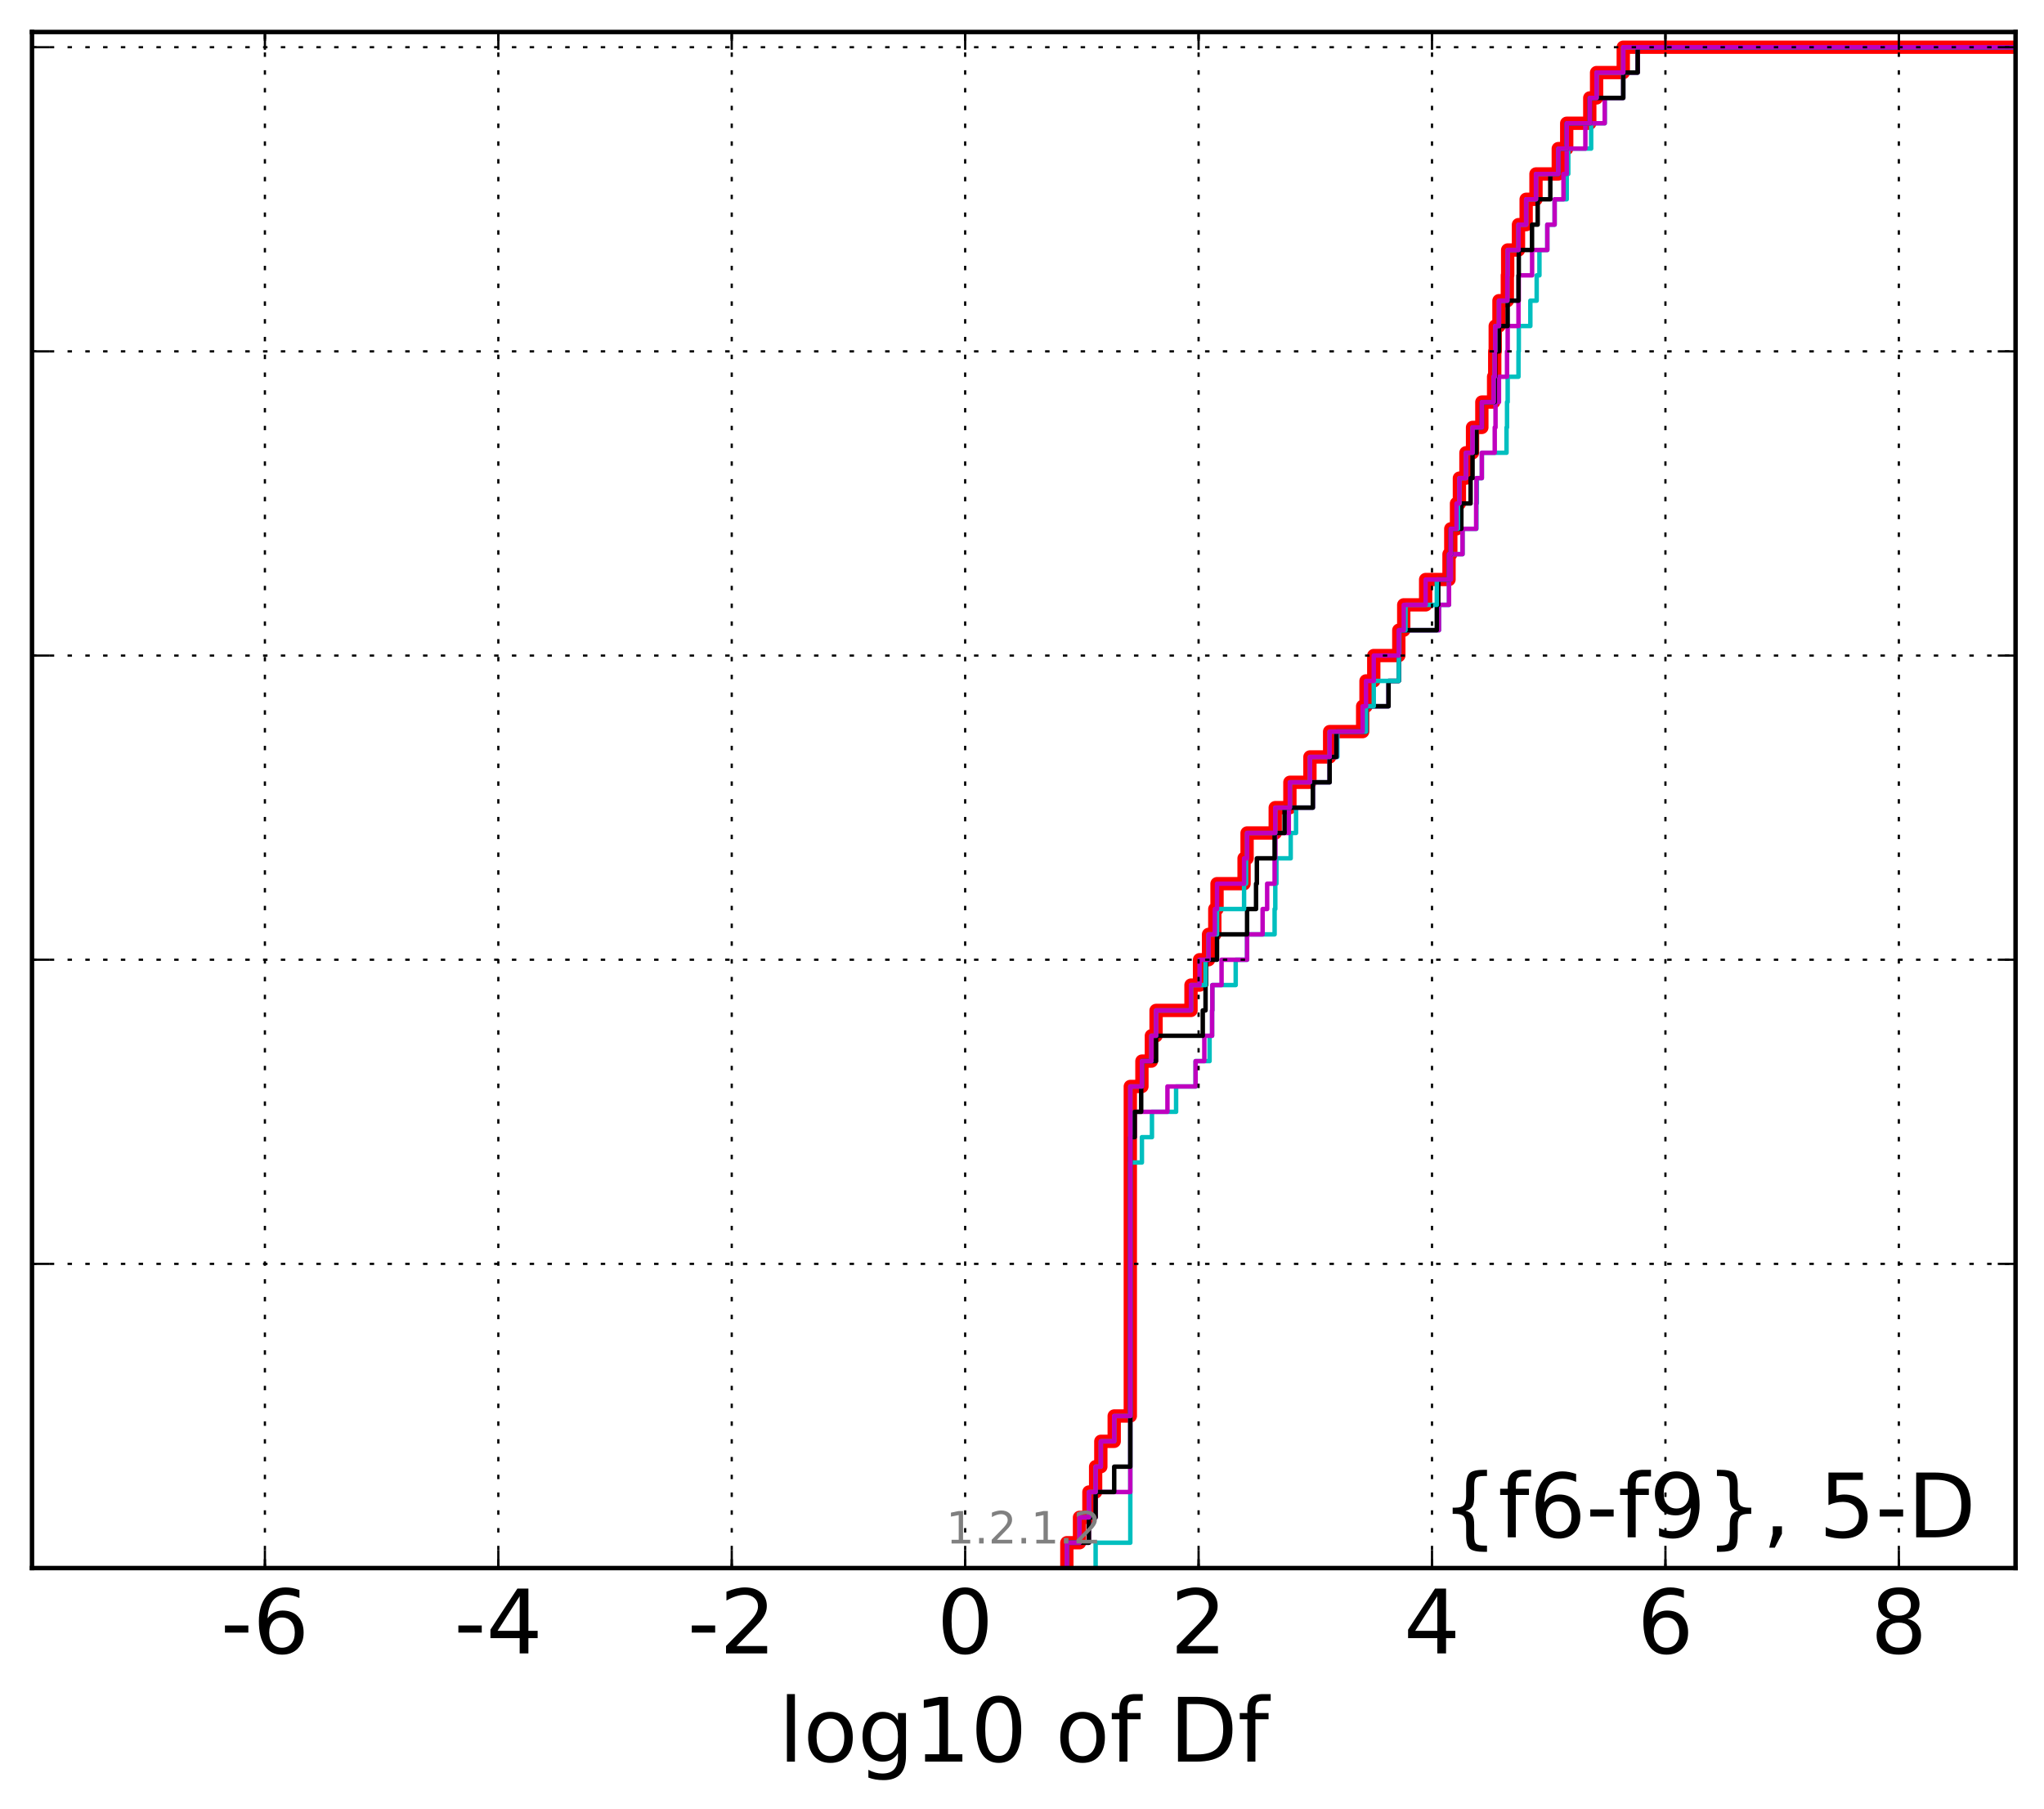 <?xml version="1.0" encoding="utf-8" standalone="no"?>
<!DOCTYPE svg PUBLIC "-//W3C//DTD SVG 1.1//EN"
  "http://www.w3.org/Graphics/SVG/1.1/DTD/svg11.dtd">
<!-- Created with matplotlib (http://matplotlib.org/) -->
<svg height="407pt" version="1.1" viewBox="0 0 460 407" width="460pt" xmlns="http://www.w3.org/2000/svg" xmlns:xlink="http://www.w3.org/1999/xlink">
 <defs>
  <style type="text/css">
*{stroke-linecap:butt;stroke-linejoin:round;stroke-miterlimit:100000;}
  </style>
 </defs>
 <g id="figure_1">
  <g id="patch_1">
   <path d="M 0 407.712 
L 460.8 407.712 
L 460.8 0 
L 0 0 
z
" style="fill:#ffffff;"/>
  </g>
  <g id="axes_1">
   <g id="patch_2">
    <path d="M 7.2 352.8 
L 453.6 352.8 
L 453.6 7.2 
L 7.2 7.2 
z
" style="fill:#ffffff;"/>
   </g>
   <g id="line2d_1">
    <path clip-path="url(#pdca5609e2c)" d="M 240.094 352.8 
L 240.094 347.097 
L 242.942 347.097 
L 242.942 341.394 
L 245.062 341.394 
L 245.062 335.691 
L 246.569 335.691 
L 246.569 329.988 
L 247.741 329.988 
L 247.741 324.285 
L 250.75 324.285 
L 250.75 318.582 
L 254.375 318.582 
L 254.375 312.879 
L 254.375 312.879 
L 254.375 307.176 
L 254.375 307.176 
L 254.375 301.473 
L 254.375 301.473 
L 254.375 295.77 
L 254.375 295.77 
L 254.375 290.067 
L 254.375 290.067 
L 254.375 284.364 
L 254.375 284.364 
L 254.375 278.661 
L 254.375 278.661 
L 254.375 272.958 
L 254.375 272.958 
L 254.375 267.255 
L 254.375 267.255 
L 254.375 261.552 
L 254.375 261.552 
L 254.375 255.85 
L 254.375 255.85 
L 254.375 250.147 
L 254.375 250.147 
L 254.375 244.444 
L 256.988 244.444 
L 256.988 238.741 
L 259.117 238.741 
L 259.117 233.038 
L 260.172 233.038 
L 260.172 227.335 
L 268.032 227.335 
L 268.032 221.632 
L 269.96 221.632 
L 269.96 215.929 
L 271.984 215.929 
L 271.984 210.226 
L 273.39 210.226 
L 273.39 204.523 
L 273.891 204.523 
L 273.891 198.82 
L 279.977 198.82 
L 279.977 193.117 
L 280.655 193.117 
L 280.655 187.414 
L 286.989 187.414 
L 286.989 181.711 
L 290.289 181.711 
L 290.289 176.008 
L 294.801 176.008 
L 294.801 170.305 
L 299.235 170.305 
L 299.235 164.602 
L 306.664 164.602 
L 306.664 158.899 
L 307.42 158.899 
L 307.42 153.196 
L 309.164 153.196 
L 309.164 147.493 
L 314.8 147.493 
L 314.8 141.79 
L 315.909 141.79 
L 315.909 136.087 
L 320.839 136.087 
L 320.839 130.384 
L 326.099 130.384 
L 326.099 124.681 
L 326.5 124.681 
L 326.5 118.978 
L 327.786 118.978 
L 327.786 113.275 
L 328.438 113.275 
L 328.438 107.572 
L 329.909 107.572 
L 329.909 101.869 
L 331.394 101.869 
L 331.394 96.166 
L 333.489 96.166 
L 333.489 90.463 
L 336.135 90.463 
L 336.135 84.76 
L 336.388 84.76 
L 336.388 79.057 
L 336.501 79.057 
L 336.501 73.354 
L 337.342 73.354 
L 337.342 67.651 
L 339.23 67.651 
L 339.23 61.949 
L 339.301 61.949 
L 339.301 56.246 
L 341.732 56.246 
L 341.732 50.543 
L 343.459 50.543 
L 343.459 44.84 
L 345.673 44.84 
L 345.673 39.137 
L 350.689 39.137 
L 350.689 33.434 
L 352.588 33.434 
L 352.588 27.731 
L 357.778 27.731 
L 357.778 22.028 
L 359.311 22.028 
L 359.311 16.325 
L 365.314 16.325 
L 365.314 10.622 
L 365.314 10.622 
L 365.314 10.622 
L 453.6 10.622 
" style="fill:none;stroke:#ff0000;stroke-linecap:square;stroke-width:3.0;"/>
   </g>
   <g id="line2d_2">
    <path clip-path="url(#pdca5609e2c)" d="M 246.569 352.8 
L 246.569 347.097 
L 254.375 347.097 
L 254.375 341.394 
L 254.375 341.394 
L 254.375 335.691 
L 254.375 335.691 
L 254.375 329.988 
L 254.375 329.988 
L 254.375 324.285 
L 254.375 324.285 
L 254.375 318.582 
L 254.375 318.582 
L 254.375 312.879 
L 254.375 312.879 
L 254.375 307.176 
L 254.375 307.176 
L 254.375 301.473 
L 254.375 301.473 
L 254.375 295.77 
L 254.375 295.77 
L 254.375 290.067 
L 254.375 290.067 
L 254.375 284.364 
L 254.375 284.364 
L 254.375 278.661 
L 254.375 278.661 
L 254.375 272.958 
L 254.375 272.958 
L 254.375 267.255 
L 254.375 267.255 
L 254.375 261.552 
L 256.986 261.552 
L 256.986 255.85 
L 259.247 255.85 
L 259.247 250.147 
L 264.68 250.147 
L 264.68 244.444 
L 269.067 244.444 
L 269.067 238.741 
L 272.214 238.741 
L 272.214 233.038 
L 272.781 233.038 
L 272.781 227.335 
L 272.837 227.335 
L 272.837 221.632 
L 278.093 221.632 
L 278.093 215.929 
L 280.655 215.929 
L 280.655 210.226 
L 286.849 210.226 
L 286.849 204.523 
L 287.005 204.523 
L 287.005 198.82 
L 287.259 198.82 
L 287.259 193.117 
L 290.473 193.117 
L 290.473 187.414 
L 291.67 187.414 
L 291.67 181.711 
L 295.454 181.711 
L 295.454 176.008 
L 299.235 176.008 
L 299.235 170.305 
L 300.971 170.305 
L 300.971 164.602 
L 307.42 164.602 
L 307.42 158.899 
L 312.49 158.899 
L 312.49 153.196 
L 314.8 153.196 
L 314.8 147.493 
L 314.886 147.493 
L 314.886 141.79 
L 323.837 141.79 
L 323.837 136.087 
L 326.099 136.087 
L 326.099 130.384 
L 326.5 130.384 
L 326.5 124.681 
L 329.139 124.681 
L 329.139 118.978 
L 332.26 118.978 
L 332.26 113.275 
L 332.364 113.275 
L 332.364 107.572 
L 333.489 107.572 
L 333.489 101.869 
L 339.044 101.869 
L 339.044 96.166 
L 339.159 96.166 
L 339.159 90.463 
L 339.301 90.463 
L 339.301 84.76 
L 341.732 84.76 
L 341.732 79.057 
L 341.801 79.057 
L 341.801 73.354 
L 344.403 73.354 
L 344.403 67.651 
L 345.828 67.651 
L 345.828 61.949 
L 346.448 61.949 
L 346.448 56.246 
L 348.22 56.246 
L 348.22 50.543 
L 349.869 50.543 
L 349.869 44.84 
L 352.588 44.84 
L 352.588 39.137 
L 352.943 39.137 
L 352.943 33.434 
L 358.088 33.434 
L 358.088 27.731 
L 361.141 27.731 
L 361.141 22.028 
L 365.314 22.028 
L 365.314 16.325 
L 368.564 16.325 
L 368.564 10.622 
L 368.564 10.622 
L 368.564 10.622 
L 453.6 10.622 
" style="fill:none;stroke:#00bfbf;stroke-linecap:square;"/>
   </g>
   <g id="line2d_3">
    <path clip-path="url(#pdca5609e2c)" d="M 240.094 352.8 
L 240.094 347.097 
L 245.062 347.097 
L 245.062 341.394 
L 246.569 341.394 
L 246.569 335.691 
L 254.375 335.691 
L 254.375 329.988 
L 254.375 329.988 
L 254.375 324.285 
L 254.375 324.285 
L 254.375 318.582 
L 254.375 318.582 
L 254.375 312.879 
L 254.375 312.879 
L 254.375 307.176 
L 254.375 307.176 
L 254.375 301.473 
L 254.375 301.473 
L 254.375 295.77 
L 254.375 295.77 
L 254.375 290.067 
L 254.375 290.067 
L 254.375 284.364 
L 254.375 284.364 
L 254.375 278.661 
L 254.375 278.661 
L 254.375 272.958 
L 254.375 272.958 
L 254.375 267.255 
L 254.375 267.255 
L 254.375 261.552 
L 254.375 261.552 
L 254.375 255.85 
L 255.364 255.85 
L 255.364 250.147 
L 262.732 250.147 
L 262.732 244.444 
L 269.067 244.444 
L 269.067 238.741 
L 271.032 238.741 
L 271.032 233.038 
L 272.781 233.038 
L 272.781 227.335 
L 272.837 227.335 
L 272.837 221.632 
L 274.911 221.632 
L 274.911 215.929 
L 280.655 215.929 
L 280.655 210.226 
L 284.148 210.226 
L 284.148 204.523 
L 285.172 204.523 
L 285.172 198.82 
L 286.849 198.82 
L 286.849 193.117 
L 287.03 193.117 
L 287.03 187.414 
L 290.047 187.414 
L 290.047 181.711 
L 295.454 181.711 
L 295.454 176.008 
L 299.235 176.008 
L 299.235 170.305 
L 300.751 170.305 
L 300.751 164.602 
L 307.42 164.602 
L 307.42 158.899 
L 312.49 158.899 
L 312.49 153.196 
L 314.8 153.196 
L 314.8 147.493 
L 314.886 147.493 
L 314.886 141.79 
L 323.837 141.79 
L 323.837 136.087 
L 326.099 136.087 
L 326.099 130.384 
L 326.5 130.384 
L 326.5 124.681 
L 329.139 124.681 
L 329.139 118.978 
L 332.205 118.978 
L 332.205 113.275 
L 332.26 113.275 
L 332.26 107.572 
L 333.489 107.572 
L 333.489 101.869 
L 336.388 101.869 
L 336.388 96.166 
L 336.567 96.166 
L 336.567 90.463 
L 337.342 90.463 
L 337.342 84.76 
L 339.159 84.76 
L 339.159 79.057 
L 339.301 79.057 
L 339.301 73.354 
L 341.732 73.354 
L 341.732 67.651 
L 341.801 67.651 
L 341.801 61.949 
L 344.799 61.949 
L 344.799 56.246 
L 348.22 56.246 
L 348.22 50.543 
L 349.869 50.543 
L 349.869 44.84 
L 351.856 44.84 
L 351.856 39.137 
L 352.588 39.137 
L 352.588 33.434 
L 356.786 33.434 
L 356.786 27.731 
L 361.141 27.731 
L 361.141 22.028 
L 365.314 22.028 
L 365.314 16.325 
L 368.564 16.325 
L 368.564 10.622 
L 368.564 10.622 
L 368.564 10.622 
L 453.6 10.622 
" style="fill:none;stroke:#bf00bf;stroke-linecap:square;"/>
   </g>
   <g id="line2d_4">
    <path clip-path="url(#pdca5609e2c)" d="M 240.094 352.8 
L 240.094 347.097 
L 245.062 347.097 
L 245.062 341.394 
L 246.569 341.394 
L 246.569 335.691 
L 250.75 335.691 
L 250.75 329.988 
L 254.375 329.988 
L 254.375 324.285 
L 254.375 324.285 
L 254.375 318.582 
L 254.375 318.582 
L 254.375 312.879 
L 254.375 312.879 
L 254.375 307.176 
L 254.375 307.176 
L 254.375 301.473 
L 254.375 301.473 
L 254.375 295.77 
L 254.375 295.77 
L 254.375 290.067 
L 254.375 290.067 
L 254.375 284.364 
L 254.375 284.364 
L 254.375 278.661 
L 254.375 278.661 
L 254.375 272.958 
L 254.375 272.958 
L 254.375 267.255 
L 254.375 267.255 
L 254.375 261.552 
L 254.375 261.552 
L 254.375 255.85 
L 255.364 255.85 
L 255.364 250.147 
L 256.822 250.147 
L 256.822 244.444 
L 256.988 244.444 
L 256.988 238.741 
L 260.172 238.741 
L 260.172 233.038 
L 270.682 233.038 
L 270.682 227.335 
L 271.304 227.335 
L 271.304 221.632 
L 271.429 221.632 
L 271.429 215.929 
L 273.891 215.929 
L 273.891 210.226 
L 280.655 210.226 
L 280.655 204.523 
L 282.673 204.523 
L 282.673 198.82 
L 282.855 198.82 
L 282.855 193.117 
L 286.849 193.117 
L 286.849 187.414 
L 289.094 187.414 
L 289.094 181.711 
L 295.454 181.711 
L 295.454 176.008 
L 299.235 176.008 
L 299.235 170.305 
L 300.751 170.305 
L 300.751 164.602 
L 307.42 164.602 
L 307.42 158.899 
L 312.49 158.899 
L 312.49 153.196 
L 314.8 153.196 
L 314.8 147.493 
L 314.886 147.493 
L 314.886 141.79 
L 323.353 141.79 
L 323.353 136.087 
L 323.688 136.087 
L 323.688 130.384 
L 326.099 130.384 
L 326.099 124.681 
L 326.5 124.681 
L 326.5 118.978 
L 328.873 118.978 
L 328.873 113.275 
L 330.958 113.275 
L 330.958 107.572 
L 331.394 107.572 
L 331.394 101.869 
L 332.26 101.869 
L 332.26 96.166 
L 333.489 96.166 
L 333.489 90.463 
L 336.388 90.463 
L 336.388 84.76 
L 336.501 84.76 
L 336.501 79.057 
L 337.342 79.057 
L 337.342 73.354 
L 339.301 73.354 
L 339.301 67.651 
L 341.732 67.651 
L 341.732 61.949 
L 341.801 61.949 
L 341.801 56.246 
L 344.781 56.246 
L 344.781 50.543 
L 346.056 50.543 
L 346.056 44.84 
L 348.895 44.84 
L 348.895 39.137 
L 350.689 39.137 
L 350.689 33.434 
L 352.588 33.434 
L 352.588 27.731 
L 357.778 27.731 
L 357.778 22.028 
L 365.314 22.028 
L 365.314 16.325 
L 368.564 16.325 
L 368.564 10.622 
L 368.564 10.622 
L 368.564 10.622 
L 453.6 10.622 
" style="fill:none;stroke:#000000;stroke-linecap:square;"/>
   </g>
   <g id="line2d_5">
    <path clip-path="url(#pdca5609e2c)" d="M 240.094 352.8 
L 240.094 347.097 
L 242.942 347.097 
L 242.942 341.394 
L 245.062 341.394 
L 245.062 335.691 
L 246.569 335.691 
L 246.569 329.988 
L 247.741 329.988 
L 247.741 324.285 
L 250.75 324.285 
L 250.75 318.582 
L 254.375 318.582 
L 254.375 312.879 
L 254.375 312.879 
L 254.375 307.176 
L 254.375 307.176 
L 254.375 301.473 
L 254.375 301.473 
L 254.375 295.77 
L 254.375 295.77 
L 254.375 290.067 
L 254.375 290.067 
L 254.375 284.364 
L 254.375 284.364 
L 254.375 278.661 
L 254.375 278.661 
L 254.375 272.958 
L 254.375 272.958 
L 254.375 267.255 
L 254.375 267.255 
L 254.375 261.552 
L 254.375 261.552 
L 254.375 255.85 
L 254.375 255.85 
L 254.375 250.147 
L 254.375 250.147 
L 254.375 244.444 
L 256.988 244.444 
L 256.988 238.741 
L 259.117 238.741 
L 259.117 233.038 
L 260.172 233.038 
L 260.172 227.335 
L 268.032 227.335 
L 268.032 221.632 
L 271.304 221.632 
L 271.304 215.929 
L 271.984 215.929 
L 271.984 210.226 
L 273.891 210.226 
L 273.891 204.523 
L 279.977 204.523 
L 279.977 198.82 
L 280.431 198.82 
L 280.431 193.117 
L 280.655 193.117 
L 280.655 187.414 
L 286.989 187.414 
L 286.989 181.711 
L 290.289 181.711 
L 290.289 176.008 
L 294.801 176.008 
L 294.801 170.305 
L 299.235 170.305 
L 299.235 164.602 
L 307.42 164.602 
L 307.42 158.899 
L 309.164 158.899 
L 309.164 153.196 
L 314.8 153.196 
L 314.8 147.493 
L 314.886 147.493 
L 314.886 141.79 
L 316.304 141.79 
L 316.304 136.087 
L 323.353 136.087 
L 323.353 130.384 
L 326.099 130.384 
L 326.099 124.681 
L 326.5 124.681 
L 326.5 118.978 
L 328.12 118.978 
L 328.12 113.275 
L 328.438 113.275 
L 328.438 107.572 
L 329.909 107.572 
L 329.909 101.869 
L 331.394 101.869 
L 331.394 96.166 
L 333.489 96.166 
L 333.489 90.463 
L 336.135 90.463 
L 336.135 84.76 
L 336.388 84.76 
L 336.388 79.057 
L 336.501 79.057 
L 336.501 73.354 
L 337.342 73.354 
L 337.342 67.651 
L 339.23 67.651 
L 339.23 61.949 
L 339.301 61.949 
L 339.301 56.246 
L 341.732 56.246 
L 341.732 50.543 
L 343.459 50.543 
L 343.459 44.84 
L 345.673 44.84 
L 345.673 39.137 
L 350.689 39.137 
L 350.689 33.434 
L 352.588 33.434 
L 352.588 27.731 
L 357.778 27.731 
L 357.778 22.028 
L 359.311 22.028 
L 359.311 16.325 
L 365.314 16.325 
L 365.314 10.622 
L 365.314 10.622 
L 365.314 10.622 
L 453.6 10.622 
" style="fill:none;stroke:#00bfbf;stroke-linecap:square;"/>
   </g>
   <g id="line2d_6">
    <path clip-path="url(#pdca5609e2c)" d="M 240.094 352.8 
L 240.094 347.097 
L 242.942 347.097 
L 242.942 341.394 
L 245.062 341.394 
L 245.062 335.691 
L 246.569 335.691 
L 246.569 329.988 
L 247.741 329.988 
L 247.741 324.285 
L 250.75 324.285 
L 250.75 318.582 
L 254.375 318.582 
L 254.375 312.879 
L 254.375 312.879 
L 254.375 307.176 
L 254.375 307.176 
L 254.375 301.473 
L 254.375 301.473 
L 254.375 295.77 
L 254.375 295.77 
L 254.375 290.067 
L 254.375 290.067 
L 254.375 284.364 
L 254.375 284.364 
L 254.375 278.661 
L 254.375 278.661 
L 254.375 272.958 
L 254.375 272.958 
L 254.375 267.255 
L 254.375 267.255 
L 254.375 261.552 
L 254.375 261.552 
L 254.375 255.85 
L 254.375 255.85 
L 254.375 250.147 
L 254.375 250.147 
L 254.375 244.444 
L 256.988 244.444 
L 256.988 238.741 
L 259.117 238.741 
L 259.117 233.038 
L 260.172 233.038 
L 260.172 227.335 
L 268.032 227.335 
L 268.032 221.632 
L 269.96 221.632 
L 269.96 215.929 
L 271.984 215.929 
L 271.984 210.226 
L 273.39 210.226 
L 273.39 204.523 
L 273.891 204.523 
L 273.891 198.82 
L 279.977 198.82 
L 279.977 193.117 
L 280.655 193.117 
L 280.655 187.414 
L 286.989 187.414 
L 286.989 181.711 
L 290.289 181.711 
L 290.289 176.008 
L 294.801 176.008 
L 294.801 170.305 
L 299.235 170.305 
L 299.235 164.602 
L 306.664 164.602 
L 306.664 158.899 
L 307.42 158.899 
L 307.42 153.196 
L 309.164 153.196 
L 309.164 147.493 
L 314.8 147.493 
L 314.8 141.79 
L 315.909 141.79 
L 315.909 136.087 
L 320.839 136.087 
L 320.839 130.384 
L 326.099 130.384 
L 326.099 124.681 
L 326.5 124.681 
L 326.5 118.978 
L 327.786 118.978 
L 327.786 113.275 
L 328.438 113.275 
L 328.438 107.572 
L 329.909 107.572 
L 329.909 101.869 
L 331.394 101.869 
L 331.394 96.166 
L 333.489 96.166 
L 333.489 90.463 
L 336.135 90.463 
L 336.135 84.76 
L 336.388 84.76 
L 336.388 79.057 
L 336.501 79.057 
L 336.501 73.354 
L 337.342 73.354 
L 337.342 67.651 
L 339.23 67.651 
L 339.23 61.949 
L 339.301 61.949 
L 339.301 56.246 
L 341.732 56.246 
L 341.732 50.543 
L 343.459 50.543 
L 343.459 44.84 
L 345.673 44.84 
L 345.673 39.137 
L 350.689 39.137 
L 350.689 33.434 
L 352.588 33.434 
L 352.588 27.731 
L 357.778 27.731 
L 357.778 22.028 
L 359.311 22.028 
L 359.311 16.325 
L 365.314 16.325 
L 365.314 10.622 
L 365.314 10.622 
L 365.314 10.622 
L 453.6 10.622 
" style="fill:none;stroke:#bf00bf;stroke-linecap:square;"/>
   </g>
   <g id="patch_3">
    <path d="M 7.2 7.2 
L 453.6 7.2 
" style="fill:none;stroke:#000000;stroke-linecap:square;stroke-linejoin:miter;"/>
   </g>
   <g id="patch_4">
    <path d="M 453.6 352.8 
L 453.6 7.2 
" style="fill:none;stroke:#000000;stroke-linecap:square;stroke-linejoin:miter;"/>
   </g>
   <g id="patch_5">
    <path d="M 7.2 352.8 
L 453.6 352.8 
" style="fill:none;stroke:#000000;stroke-linecap:square;stroke-linejoin:miter;"/>
   </g>
   <g id="patch_6">
    <path d="M 7.2 352.8 
L 7.2 7.2 
" style="fill:none;stroke:#000000;stroke-linecap:square;stroke-linejoin:miter;"/>
   </g>
   <g id="matplotlib.axis_1">
    <g id="xtick_1">
     <g id="line2d_7">
      <path clip-path="url(#pdca5609e2c)" d="M 59.617 352.8 
L 59.617 7.2 
" style="fill:none;stroke:#000000;stroke-dasharray:1,3;stroke-dashoffset:0.0;stroke-width:0.5;"/>
     </g>
     <g id="line2d_8">
      <defs>
       <path d="M 0 0 
L 0 -4 
" id="m626ff6ed45" style="stroke:#000000;stroke-width:0.5;"/>
      </defs>
      <g>
       <use style="stroke:#000000;stroke-width:0.5;" x="59.617" xlink:href="#m626ff6ed45" y="352.8"/>
      </g>
     </g>
     <g id="line2d_9">
      <defs>
       <path d="M 0 0 
L 0 4 
" id="ma73ea6e815" style="stroke:#000000;stroke-width:0.5;"/>
      </defs>
      <g>
       <use style="stroke:#000000;stroke-width:0.5;" x="59.617" xlink:href="#ma73ea6e815" y="7.2"/>
      </g>
     </g>
     <g id="text_1">
      <!-- -6 -->
      <defs>
       <path d="M 33.016 40.375 
Q 26.375 40.375 22.484 35.828 
Q 18.609 31.297 18.609 23.391 
Q 18.609 15.531 22.484 10.953 
Q 26.375 6.391 33.016 6.391 
Q 39.656 6.391 43.531 10.953 
Q 47.406 15.531 47.406 23.391 
Q 47.406 31.297 43.531 35.828 
Q 39.656 40.375 33.016 40.375 
M 52.594 71.297 
L 52.594 62.312 
Q 48.875 64.062 45.094 64.984 
Q 41.312 65.922 37.594 65.922 
Q 27.828 65.922 22.672 59.328 
Q 17.531 52.734 16.797 39.406 
Q 19.672 43.656 24.016 45.922 
Q 28.375 48.188 33.594 48.188 
Q 44.578 48.188 50.953 41.516 
Q 57.328 34.859 57.328 23.391 
Q 57.328 12.156 50.688 5.359 
Q 44.047 -1.422 33.016 -1.422 
Q 20.359 -1.422 13.672 8.266 
Q 6.984 17.969 6.984 36.375 
Q 6.984 53.656 15.188 63.938 
Q 23.391 74.219 37.203 74.219 
Q 40.922 74.219 44.703 73.484 
Q 48.484 72.75 52.594 71.297 
" id="BitstreamVeraSans-Roman-36"/>
       <path d="M 4.891 31.391 
L 31.203 31.391 
L 31.203 23.391 
L 4.891 23.391 
z
" id="BitstreamVeraSans-Roman-2d"/>
      </defs>
      <g transform="translate(49.647 371.997)scale(0.2 -0.2)">
       <use xlink:href="#BitstreamVeraSans-Roman-2d"/>
       <use x="36.084" xlink:href="#BitstreamVeraSans-Roman-36"/>
      </g>
     </g>
    </g>
    <g id="xtick_2">
     <g id="line2d_10">
      <path clip-path="url(#pdca5609e2c)" d="M 112.148 352.8 
L 112.148 7.2 
" style="fill:none;stroke:#000000;stroke-dasharray:1,3;stroke-dashoffset:0.0;stroke-width:0.5;"/>
     </g>
     <g id="line2d_11">
      <g>
       <use style="stroke:#000000;stroke-width:0.5;" x="112.148" xlink:href="#m626ff6ed45" y="352.8"/>
      </g>
     </g>
     <g id="line2d_12">
      <g>
       <use style="stroke:#000000;stroke-width:0.5;" x="112.148" xlink:href="#ma73ea6e815" y="7.2"/>
      </g>
     </g>
     <g id="text_2">
      <!-- -4 -->
      <defs>
       <path d="M 37.797 64.312 
L 12.891 25.391 
L 37.797 25.391 
z
M 35.203 72.906 
L 47.609 72.906 
L 47.609 25.391 
L 58.016 25.391 
L 58.016 17.188 
L 47.609 17.188 
L 47.609 0 
L 37.797 0 
L 37.797 17.188 
L 4.891 17.188 
L 4.891 26.703 
z
" id="BitstreamVeraSans-Roman-34"/>
      </defs>
      <g transform="translate(102.178 371.997)scale(0.2 -0.2)">
       <use xlink:href="#BitstreamVeraSans-Roman-2d"/>
       <use x="36.084" xlink:href="#BitstreamVeraSans-Roman-34"/>
      </g>
     </g>
    </g>
    <g id="xtick_3">
     <g id="line2d_13">
      <path clip-path="url(#pdca5609e2c)" d="M 164.679 352.8 
L 164.679 7.2 
" style="fill:none;stroke:#000000;stroke-dasharray:1,3;stroke-dashoffset:0.0;stroke-width:0.5;"/>
     </g>
     <g id="line2d_14">
      <g>
       <use style="stroke:#000000;stroke-width:0.5;" x="164.679" xlink:href="#m626ff6ed45" y="352.8"/>
      </g>
     </g>
     <g id="line2d_15">
      <g>
       <use style="stroke:#000000;stroke-width:0.5;" x="164.679" xlink:href="#ma73ea6e815" y="7.2"/>
      </g>
     </g>
     <g id="text_3">
      <!-- -2 -->
      <defs>
       <path d="M 19.188 8.297 
L 53.609 8.297 
L 53.609 0 
L 7.328 0 
L 7.328 8.297 
Q 12.938 14.109 22.625 23.891 
Q 32.328 33.688 34.812 36.531 
Q 39.547 41.844 41.422 45.531 
Q 43.312 49.219 43.312 52.781 
Q 43.312 58.594 39.234 62.25 
Q 35.156 65.922 28.609 65.922 
Q 23.969 65.922 18.812 64.312 
Q 13.672 62.703 7.812 59.422 
L 7.812 69.391 
Q 13.766 71.781 18.938 73 
Q 24.125 74.219 28.422 74.219 
Q 39.75 74.219 46.484 68.547 
Q 53.219 62.891 53.219 53.422 
Q 53.219 48.922 51.531 44.891 
Q 49.859 40.875 45.406 35.406 
Q 44.188 33.984 37.641 27.219 
Q 31.109 20.453 19.188 8.297 
" id="BitstreamVeraSans-Roman-32"/>
      </defs>
      <g transform="translate(154.709 371.997)scale(0.2 -0.2)">
       <use xlink:href="#BitstreamVeraSans-Roman-2d"/>
       <use x="36.084" xlink:href="#BitstreamVeraSans-Roman-32"/>
      </g>
     </g>
    </g>
    <g id="xtick_4">
     <g id="line2d_16">
      <path clip-path="url(#pdca5609e2c)" d="M 217.21 352.8 
L 217.21 7.2 
" style="fill:none;stroke:#000000;stroke-dasharray:1,3;stroke-dashoffset:0.0;stroke-width:0.5;"/>
     </g>
     <g id="line2d_17">
      <g>
       <use style="stroke:#000000;stroke-width:0.5;" x="217.21" xlink:href="#m626ff6ed45" y="352.8"/>
      </g>
     </g>
     <g id="line2d_18">
      <g>
       <use style="stroke:#000000;stroke-width:0.5;" x="217.21" xlink:href="#ma73ea6e815" y="7.2"/>
      </g>
     </g>
     <g id="text_4">
      <!-- 0 -->
      <defs>
       <path d="M 31.781 66.406 
Q 24.172 66.406 20.328 58.906 
Q 16.5 51.422 16.5 36.375 
Q 16.5 21.391 20.328 13.891 
Q 24.172 6.391 31.781 6.391 
Q 39.453 6.391 43.281 13.891 
Q 47.125 21.391 47.125 36.375 
Q 47.125 51.422 43.281 58.906 
Q 39.453 66.406 31.781 66.406 
M 31.781 74.219 
Q 44.047 74.219 50.516 64.516 
Q 56.984 54.828 56.984 36.375 
Q 56.984 17.969 50.516 8.266 
Q 44.047 -1.422 31.781 -1.422 
Q 19.531 -1.422 13.062 8.266 
Q 6.594 17.969 6.594 36.375 
Q 6.594 54.828 13.062 64.516 
Q 19.531 74.219 31.781 74.219 
" id="BitstreamVeraSans-Roman-30"/>
      </defs>
      <g transform="translate(210.848 371.997)scale(0.2 -0.2)">
       <use xlink:href="#BitstreamVeraSans-Roman-30"/>
      </g>
     </g>
    </g>
    <g id="xtick_5">
     <g id="line2d_19">
      <path clip-path="url(#pdca5609e2c)" d="M 269.741 352.8 
L 269.741 7.2 
" style="fill:none;stroke:#000000;stroke-dasharray:1,3;stroke-dashoffset:0.0;stroke-width:0.5;"/>
     </g>
     <g id="line2d_20">
      <g>
       <use style="stroke:#000000;stroke-width:0.5;" x="269.741" xlink:href="#m626ff6ed45" y="352.8"/>
      </g>
     </g>
     <g id="line2d_21">
      <g>
       <use style="stroke:#000000;stroke-width:0.5;" x="269.741" xlink:href="#ma73ea6e815" y="7.2"/>
      </g>
     </g>
     <g id="text_5">
      <!-- 2 -->
      <g transform="translate(263.379 371.997)scale(0.2 -0.2)">
       <use xlink:href="#BitstreamVeraSans-Roman-32"/>
      </g>
     </g>
    </g>
    <g id="xtick_6">
     <g id="line2d_22">
      <path clip-path="url(#pdca5609e2c)" d="M 322.272 352.8 
L 322.272 7.2 
" style="fill:none;stroke:#000000;stroke-dasharray:1,3;stroke-dashoffset:0.0;stroke-width:0.5;"/>
     </g>
     <g id="line2d_23">
      <g>
       <use style="stroke:#000000;stroke-width:0.5;" x="322.272" xlink:href="#m626ff6ed45" y="352.8"/>
      </g>
     </g>
     <g id="line2d_24">
      <g>
       <use style="stroke:#000000;stroke-width:0.5;" x="322.272" xlink:href="#ma73ea6e815" y="7.2"/>
      </g>
     </g>
     <g id="text_6">
      <!-- 4 -->
      <g transform="translate(315.91 371.997)scale(0.2 -0.2)">
       <use xlink:href="#BitstreamVeraSans-Roman-34"/>
      </g>
     </g>
    </g>
    <g id="xtick_7">
     <g id="line2d_25">
      <path clip-path="url(#pdca5609e2c)" d="M 374.803 352.8 
L 374.803 7.2 
" style="fill:none;stroke:#000000;stroke-dasharray:1,3;stroke-dashoffset:0.0;stroke-width:0.5;"/>
     </g>
     <g id="line2d_26">
      <g>
       <use style="stroke:#000000;stroke-width:0.5;" x="374.803" xlink:href="#m626ff6ed45" y="352.8"/>
      </g>
     </g>
     <g id="line2d_27">
      <g>
       <use style="stroke:#000000;stroke-width:0.5;" x="374.803" xlink:href="#ma73ea6e815" y="7.2"/>
      </g>
     </g>
     <g id="text_7">
      <!-- 6 -->
      <g transform="translate(368.441 371.997)scale(0.2 -0.2)">
       <use xlink:href="#BitstreamVeraSans-Roman-36"/>
      </g>
     </g>
    </g>
    <g id="xtick_8">
     <g id="line2d_28">
      <path clip-path="url(#pdca5609e2c)" d="M 427.334 352.8 
L 427.334 7.2 
" style="fill:none;stroke:#000000;stroke-dasharray:1,3;stroke-dashoffset:0.0;stroke-width:0.5;"/>
     </g>
     <g id="line2d_29">
      <g>
       <use style="stroke:#000000;stroke-width:0.5;" x="427.334" xlink:href="#m626ff6ed45" y="352.8"/>
      </g>
     </g>
     <g id="line2d_30">
      <g>
       <use style="stroke:#000000;stroke-width:0.5;" x="427.334" xlink:href="#ma73ea6e815" y="7.2"/>
      </g>
     </g>
     <g id="text_8">
      <!-- 8 -->
      <defs>
       <path d="M 31.781 34.625 
Q 24.75 34.625 20.719 30.859 
Q 16.703 27.094 16.703 20.516 
Q 16.703 13.922 20.719 10.156 
Q 24.75 6.391 31.781 6.391 
Q 38.812 6.391 42.859 10.172 
Q 46.922 13.969 46.922 20.516 
Q 46.922 27.094 42.891 30.859 
Q 38.875 34.625 31.781 34.625 
M 21.922 38.812 
Q 15.578 40.375 12.031 44.719 
Q 8.5 49.078 8.5 55.328 
Q 8.5 64.062 14.719 69.141 
Q 20.953 74.219 31.781 74.219 
Q 42.672 74.219 48.875 69.141 
Q 55.078 64.062 55.078 55.328 
Q 55.078 49.078 51.531 44.719 
Q 48 40.375 41.703 38.812 
Q 48.828 37.156 52.797 32.312 
Q 56.781 27.484 56.781 20.516 
Q 56.781 9.906 50.312 4.234 
Q 43.844 -1.422 31.781 -1.422 
Q 19.734 -1.422 13.25 4.234 
Q 6.781 9.906 6.781 20.516 
Q 6.781 27.484 10.781 32.312 
Q 14.797 37.156 21.922 38.812 
M 18.312 54.391 
Q 18.312 48.734 21.844 45.562 
Q 25.391 42.391 31.781 42.391 
Q 38.141 42.391 41.719 45.562 
Q 45.312 48.734 45.312 54.391 
Q 45.312 60.062 41.719 63.234 
Q 38.141 66.406 31.781 66.406 
Q 25.391 66.406 21.844 63.234 
Q 18.312 60.062 18.312 54.391 
" id="BitstreamVeraSans-Roman-38"/>
      </defs>
      <g transform="translate(420.972 371.997)scale(0.2 -0.2)">
       <use xlink:href="#BitstreamVeraSans-Roman-38"/>
      </g>
     </g>
    </g>
    <g id="xtick_9">
     <g id="line2d_31">
      <defs>
       <path d="M 0 0 
L 0 -2 
" id="m20fb468c6b" style="stroke:#000000;stroke-width:0.5;"/>
      </defs>
      <g>
       <use style="stroke:#000000;stroke-width:0.5;" x="59.617" xlink:href="#m20fb468c6b" y="352.8"/>
      </g>
     </g>
     <g id="line2d_32">
      <defs>
       <path d="M 0 0 
L 0 2 
" id="m9fb978edfc" style="stroke:#000000;stroke-width:0.5;"/>
      </defs>
      <g>
       <use style="stroke:#000000;stroke-width:0.5;" x="59.617" xlink:href="#m9fb978edfc" y="7.2"/>
      </g>
     </g>
    </g>
    <g id="xtick_10">
     <g id="line2d_33">
      <g>
       <use style="stroke:#000000;stroke-width:0.5;" x="112.148" xlink:href="#m20fb468c6b" y="352.8"/>
      </g>
     </g>
     <g id="line2d_34">
      <g>
       <use style="stroke:#000000;stroke-width:0.5;" x="112.148" xlink:href="#m9fb978edfc" y="7.2"/>
      </g>
     </g>
    </g>
    <g id="xtick_11">
     <g id="line2d_35">
      <g>
       <use style="stroke:#000000;stroke-width:0.5;" x="164.679" xlink:href="#m20fb468c6b" y="352.8"/>
      </g>
     </g>
     <g id="line2d_36">
      <g>
       <use style="stroke:#000000;stroke-width:0.5;" x="164.679" xlink:href="#m9fb978edfc" y="7.2"/>
      </g>
     </g>
    </g>
    <g id="xtick_12">
     <g id="line2d_37">
      <g>
       <use style="stroke:#000000;stroke-width:0.5;" x="217.21" xlink:href="#m20fb468c6b" y="352.8"/>
      </g>
     </g>
     <g id="line2d_38">
      <g>
       <use style="stroke:#000000;stroke-width:0.5;" x="217.21" xlink:href="#m9fb978edfc" y="7.2"/>
      </g>
     </g>
    </g>
    <g id="xtick_13">
     <g id="line2d_39">
      <g>
       <use style="stroke:#000000;stroke-width:0.5;" x="269.741" xlink:href="#m20fb468c6b" y="352.8"/>
      </g>
     </g>
     <g id="line2d_40">
      <g>
       <use style="stroke:#000000;stroke-width:0.5;" x="269.741" xlink:href="#m9fb978edfc" y="7.2"/>
      </g>
     </g>
    </g>
    <g id="xtick_14">
     <g id="line2d_41">
      <g>
       <use style="stroke:#000000;stroke-width:0.5;" x="322.272" xlink:href="#m20fb468c6b" y="352.8"/>
      </g>
     </g>
     <g id="line2d_42">
      <g>
       <use style="stroke:#000000;stroke-width:0.5;" x="322.272" xlink:href="#m9fb978edfc" y="7.2"/>
      </g>
     </g>
    </g>
    <g id="xtick_15">
     <g id="line2d_43">
      <g>
       <use style="stroke:#000000;stroke-width:0.5;" x="374.803" xlink:href="#m20fb468c6b" y="352.8"/>
      </g>
     </g>
     <g id="line2d_44">
      <g>
       <use style="stroke:#000000;stroke-width:0.5;" x="374.803" xlink:href="#m9fb978edfc" y="7.2"/>
      </g>
     </g>
    </g>
    <g id="xtick_16">
     <g id="line2d_45">
      <g>
       <use style="stroke:#000000;stroke-width:0.5;" x="427.334" xlink:href="#m20fb468c6b" y="352.8"/>
      </g>
     </g>
     <g id="line2d_46">
      <g>
       <use style="stroke:#000000;stroke-width:0.5;" x="427.334" xlink:href="#m9fb978edfc" y="7.2"/>
      </g>
     </g>
    </g>
    <g id="text_9">
     <!-- log10 of Df -->
     <defs>
      <path id="BitstreamVeraSans-Roman-20"/>
      <path d="M 12.406 8.297 
L 28.516 8.297 
L 28.516 63.922 
L 10.984 60.406 
L 10.984 69.391 
L 28.422 72.906 
L 38.281 72.906 
L 38.281 8.297 
L 54.391 8.297 
L 54.391 0 
L 12.406 0 
z
" id="BitstreamVeraSans-Roman-31"/>
      <path d="M 30.609 48.391 
Q 23.391 48.391 19.188 42.75 
Q 14.984 37.109 14.984 27.297 
Q 14.984 17.484 19.156 11.844 
Q 23.344 6.203 30.609 6.203 
Q 37.797 6.203 41.984 11.859 
Q 46.188 17.531 46.188 27.297 
Q 46.188 37.016 41.984 42.703 
Q 37.797 48.391 30.609 48.391 
M 30.609 56 
Q 42.328 56 49.016 48.375 
Q 55.719 40.766 55.719 27.297 
Q 55.719 13.875 49.016 6.219 
Q 42.328 -1.422 30.609 -1.422 
Q 18.844 -1.422 12.172 6.219 
Q 5.516 13.875 5.516 27.297 
Q 5.516 40.766 12.172 48.375 
Q 18.844 56 30.609 56 
" id="BitstreamVeraSans-Roman-6f"/>
      <path d="M 9.422 75.984 
L 18.406 75.984 
L 18.406 0 
L 9.422 0 
z
" id="BitstreamVeraSans-Roman-6c"/>
      <path d="M 19.672 64.797 
L 19.672 8.109 
L 31.594 8.109 
Q 46.688 8.109 53.688 14.938 
Q 60.688 21.781 60.688 36.531 
Q 60.688 51.172 53.688 57.984 
Q 46.688 64.797 31.594 64.797 
z
M 9.812 72.906 
L 30.078 72.906 
Q 51.266 72.906 61.172 64.094 
Q 71.094 55.281 71.094 36.531 
Q 71.094 17.672 61.125 8.828 
Q 51.172 0 30.078 0 
L 9.812 0 
z
" id="BitstreamVeraSans-Roman-44"/>
      <path d="M 45.406 27.984 
Q 45.406 37.75 41.375 43.109 
Q 37.359 48.484 30.078 48.484 
Q 22.859 48.484 18.828 43.109 
Q 14.797 37.75 14.797 27.984 
Q 14.797 18.266 18.828 12.891 
Q 22.859 7.516 30.078 7.516 
Q 37.359 7.516 41.375 12.891 
Q 45.406 18.266 45.406 27.984 
M 54.391 6.781 
Q 54.391 -7.172 48.188 -13.984 
Q 42 -20.797 29.203 -20.797 
Q 24.469 -20.797 20.266 -20.094 
Q 16.062 -19.391 12.109 -17.922 
L 12.109 -9.188 
Q 16.062 -11.328 19.922 -12.344 
Q 23.781 -13.375 27.781 -13.375 
Q 36.625 -13.375 41.016 -8.766 
Q 45.406 -4.156 45.406 5.172 
L 45.406 9.625 
Q 42.625 4.781 38.281 2.391 
Q 33.938 0 27.875 0 
Q 17.828 0 11.672 7.656 
Q 5.516 15.328 5.516 27.984 
Q 5.516 40.672 11.672 48.328 
Q 17.828 56 27.875 56 
Q 33.938 56 38.281 53.609 
Q 42.625 51.219 45.406 46.391 
L 45.406 54.688 
L 54.391 54.688 
z
" id="BitstreamVeraSans-Roman-67"/>
      <path d="M 37.109 75.984 
L 37.109 68.5 
L 28.516 68.5 
Q 23.688 68.5 21.797 66.547 
Q 19.922 64.594 19.922 59.516 
L 19.922 54.688 
L 34.719 54.688 
L 34.719 47.703 
L 19.922 47.703 
L 19.922 0 
L 10.891 0 
L 10.891 47.703 
L 2.297 47.703 
L 2.297 54.688 
L 10.891 54.688 
L 10.891 58.5 
Q 10.891 67.625 15.141 71.797 
Q 19.391 75.984 28.609 75.984 
z
" id="BitstreamVeraSans-Roman-66"/>
     </defs>
     <g transform="translate(175.214 396.353)scale(0.2 -0.2)">
      <use xlink:href="#BitstreamVeraSans-Roman-6c"/>
      <use x="27.783" xlink:href="#BitstreamVeraSans-Roman-6f"/>
      <use x="88.965" xlink:href="#BitstreamVeraSans-Roman-67"/>
      <use x="152.441" xlink:href="#BitstreamVeraSans-Roman-31"/>
      <use x="216.064" xlink:href="#BitstreamVeraSans-Roman-30"/>
      <use x="279.688" xlink:href="#BitstreamVeraSans-Roman-20"/>
      <use x="311.475" xlink:href="#BitstreamVeraSans-Roman-6f"/>
      <use x="372.656" xlink:href="#BitstreamVeraSans-Roman-66"/>
      <use x="407.861" xlink:href="#BitstreamVeraSans-Roman-20"/>
      <use x="439.648" xlink:href="#BitstreamVeraSans-Roman-44"/>
      <use x="516.65" xlink:href="#BitstreamVeraSans-Roman-66"/>
     </g>
    </g>
   </g>
   <g id="matplotlib.axis_2">
    <g id="ytick_1">
     <g id="line2d_47">
      <path clip-path="url(#pdca5609e2c)" d="M 7.2 352.8 
L 453.6 352.8 
" style="fill:none;stroke:#000000;stroke-dasharray:1,3;stroke-dashoffset:0.0;stroke-width:0.5;"/>
     </g>
     <g id="line2d_48">
      <defs>
       <path d="M 0 0 
L 4 0 
" id="m77233c2fb9" style="stroke:#000000;stroke-width:0.5;"/>
      </defs>
      <g>
       <use style="stroke:#000000;stroke-width:0.5;" x="7.2" xlink:href="#m77233c2fb9" y="352.8"/>
      </g>
     </g>
     <g id="line2d_49">
      <defs>
       <path d="M 0 0 
L -4 0 
" id="m64aac96091" style="stroke:#000000;stroke-width:0.5;"/>
      </defs>
      <g>
       <use style="stroke:#000000;stroke-width:0.5;" x="453.6" xlink:href="#m64aac96091" y="352.8"/>
      </g>
     </g>
    </g>
    <g id="ytick_2">
     <g id="line2d_50">
      <path clip-path="url(#pdca5609e2c)" d="M 7.2 284.364 
L 453.6 284.364 
" style="fill:none;stroke:#000000;stroke-dasharray:1,3;stroke-dashoffset:0.0;stroke-width:0.5;"/>
     </g>
     <g id="line2d_51">
      <g>
       <use style="stroke:#000000;stroke-width:0.5;" x="7.2" xlink:href="#m77233c2fb9" y="284.364"/>
      </g>
     </g>
     <g id="line2d_52">
      <g>
       <use style="stroke:#000000;stroke-width:0.5;" x="453.6" xlink:href="#m64aac96091" y="284.364"/>
      </g>
     </g>
    </g>
    <g id="ytick_3">
     <g id="line2d_53">
      <path clip-path="url(#pdca5609e2c)" d="M 7.2 215.929 
L 453.6 215.929 
" style="fill:none;stroke:#000000;stroke-dasharray:1,3;stroke-dashoffset:0.0;stroke-width:0.5;"/>
     </g>
     <g id="line2d_54">
      <g>
       <use style="stroke:#000000;stroke-width:0.5;" x="7.2" xlink:href="#m77233c2fb9" y="215.929"/>
      </g>
     </g>
     <g id="line2d_55">
      <g>
       <use style="stroke:#000000;stroke-width:0.5;" x="453.6" xlink:href="#m64aac96091" y="215.929"/>
      </g>
     </g>
    </g>
    <g id="ytick_4">
     <g id="line2d_56">
      <path clip-path="url(#pdca5609e2c)" d="M 7.2 147.493 
L 453.6 147.493 
" style="fill:none;stroke:#000000;stroke-dasharray:1,3;stroke-dashoffset:0.0;stroke-width:0.5;"/>
     </g>
     <g id="line2d_57">
      <g>
       <use style="stroke:#000000;stroke-width:0.5;" x="7.2" xlink:href="#m77233c2fb9" y="147.493"/>
      </g>
     </g>
     <g id="line2d_58">
      <g>
       <use style="stroke:#000000;stroke-width:0.5;" x="453.6" xlink:href="#m64aac96091" y="147.493"/>
      </g>
     </g>
    </g>
    <g id="ytick_5">
     <g id="line2d_59">
      <path clip-path="url(#pdca5609e2c)" d="M 7.2 79.057 
L 453.6 79.057 
" style="fill:none;stroke:#000000;stroke-dasharray:1,3;stroke-dashoffset:0.0;stroke-width:0.5;"/>
     </g>
     <g id="line2d_60">
      <g>
       <use style="stroke:#000000;stroke-width:0.5;" x="7.2" xlink:href="#m77233c2fb9" y="79.057"/>
      </g>
     </g>
     <g id="line2d_61">
      <g>
       <use style="stroke:#000000;stroke-width:0.5;" x="453.6" xlink:href="#m64aac96091" y="79.057"/>
      </g>
     </g>
    </g>
    <g id="ytick_6">
     <g id="line2d_62">
      <path clip-path="url(#pdca5609e2c)" d="M 7.2 10.622 
L 453.6 10.622 
" style="fill:none;stroke:#000000;stroke-dasharray:1,3;stroke-dashoffset:0.0;stroke-width:0.5;"/>
     </g>
     <g id="line2d_63">
      <g>
       <use style="stroke:#000000;stroke-width:0.5;" x="7.2" xlink:href="#m77233c2fb9" y="10.622"/>
      </g>
     </g>
     <g id="line2d_64">
      <g>
       <use style="stroke:#000000;stroke-width:0.5;" x="453.6" xlink:href="#m64aac96091" y="10.622"/>
      </g>
     </g>
    </g>
   </g>
   <g id="text_10">
    <!-- {f6-f9}, 5-D -->
    <defs>
     <path d="M 12.5 -9.281 
L 15.922 -9.281 
Q 22.75 -9.281 24.828 -7.172 
Q 26.906 -5.078 26.906 1.906 
L 26.906 14.016 
Q 26.906 21.625 29.094 25.094 
Q 31.297 28.562 36.719 29.891 
Q 31.297 31.109 29.094 34.562 
Q 26.906 38.031 26.906 45.703 
L 26.906 57.812 
Q 26.906 64.75 24.828 66.875 
Q 22.75 69 15.922 69 
L 12.5 69 
L 12.5 75.984 
L 15.578 75.984 
Q 27.734 75.984 31.812 72.391 
Q 35.891 68.797 35.891 58.016 
L 35.891 46.297 
Q 35.891 39.016 38.516 36.203 
Q 41.156 33.406 48.094 33.406 
L 51.125 33.406 
L 51.125 26.422 
L 48.094 26.422 
Q 41.156 26.422 38.516 23.578 
Q 35.891 20.75 35.891 13.375 
L 35.891 1.703 
Q 35.891 -9.078 31.812 -12.688 
Q 27.734 -16.312 15.578 -16.312 
L 12.5 -16.312 
z
" id="BitstreamVeraSans-Roman-7d"/>
     <path d="M 10.984 1.516 
L 10.984 10.5 
Q 14.703 8.734 18.5 7.812 
Q 22.312 6.891 25.984 6.891 
Q 35.75 6.891 40.891 13.453 
Q 46.047 20.016 46.781 33.406 
Q 43.953 29.203 39.594 26.953 
Q 35.25 24.703 29.984 24.703 
Q 19.047 24.703 12.672 31.312 
Q 6.297 37.938 6.297 49.422 
Q 6.297 60.641 12.938 67.422 
Q 19.578 74.219 30.609 74.219 
Q 43.266 74.219 49.922 64.516 
Q 56.594 54.828 56.594 36.375 
Q 56.594 19.141 48.406 8.859 
Q 40.234 -1.422 26.422 -1.422 
Q 22.703 -1.422 18.891 -0.688 
Q 15.094 0.047 10.984 1.516 
M 30.609 32.422 
Q 37.25 32.422 41.125 36.953 
Q 45.016 41.5 45.016 49.422 
Q 45.016 57.281 41.125 61.844 
Q 37.25 66.406 30.609 66.406 
Q 23.969 66.406 20.094 61.844 
Q 16.219 57.281 16.219 49.422 
Q 16.219 41.5 20.094 36.953 
Q 23.969 32.422 30.609 32.422 
" id="BitstreamVeraSans-Roman-39"/>
     <path d="M 51.125 -9.281 
L 51.125 -16.312 
L 48.094 -16.312 
Q 35.938 -16.312 31.812 -12.688 
Q 27.688 -9.078 27.688 1.703 
L 27.688 13.375 
Q 27.688 20.75 25.047 23.578 
Q 22.406 26.422 15.484 26.422 
L 12.5 26.422 
L 12.5 33.406 
L 15.484 33.406 
Q 22.469 33.406 25.078 36.203 
Q 27.688 39.016 27.688 46.297 
L 27.688 58.016 
Q 27.688 68.797 31.812 72.391 
Q 35.938 75.984 48.094 75.984 
L 51.125 75.984 
L 51.125 69 
L 47.797 69 
Q 40.922 69 38.812 66.844 
Q 36.719 64.703 36.719 57.812 
L 36.719 45.703 
Q 36.719 38.031 34.5 34.562 
Q 32.281 31.109 26.906 29.891 
Q 32.328 28.562 34.516 25.094 
Q 36.719 21.625 36.719 14.016 
L 36.719 1.906 
Q 36.719 -4.984 38.812 -7.125 
Q 40.922 -9.281 47.797 -9.281 
z
" id="BitstreamVeraSans-Roman-7b"/>
     <path d="M 11.719 12.406 
L 22.016 12.406 
L 22.016 4 
L 14.016 -11.625 
L 7.719 -11.625 
L 11.719 4 
z
" id="BitstreamVeraSans-Roman-2c"/>
     <path d="M 10.797 72.906 
L 49.516 72.906 
L 49.516 64.594 
L 19.828 64.594 
L 19.828 46.734 
Q 21.969 47.469 24.109 47.828 
Q 26.266 48.188 28.422 48.188 
Q 40.625 48.188 47.75 41.5 
Q 54.891 34.812 54.891 23.391 
Q 54.891 11.625 47.562 5.094 
Q 40.234 -1.422 26.906 -1.422 
Q 22.312 -1.422 17.547 -0.641 
Q 12.797 0.141 7.719 1.703 
L 7.719 11.625 
Q 12.109 9.234 16.797 8.062 
Q 21.484 6.891 26.703 6.891 
Q 35.156 6.891 40.078 11.328 
Q 45.016 15.766 45.016 23.391 
Q 45.016 31 40.078 35.438 
Q 35.156 39.891 26.703 39.891 
Q 22.75 39.891 18.812 39.016 
Q 14.891 38.141 10.797 36.281 
z
" id="BitstreamVeraSans-Roman-35"/>
    </defs>
    <g transform="translate(324.422 345.888)scale(0.2 -0.2)">
     <use xlink:href="#BitstreamVeraSans-Roman-7b"/>
     <use x="63.623" xlink:href="#BitstreamVeraSans-Roman-66"/>
     <use x="98.828" xlink:href="#BitstreamVeraSans-Roman-36"/>
     <use x="162.451" xlink:href="#BitstreamVeraSans-Roman-2d"/>
     <use x="198.535" xlink:href="#BitstreamVeraSans-Roman-66"/>
     <use x="233.74" xlink:href="#BitstreamVeraSans-Roman-39"/>
     <use x="297.363" xlink:href="#BitstreamVeraSans-Roman-7d"/>
     <use x="360.986" xlink:href="#BitstreamVeraSans-Roman-2c"/>
     <use x="392.773" xlink:href="#BitstreamVeraSans-Roman-20"/>
     <use x="424.561" xlink:href="#BitstreamVeraSans-Roman-35"/>
     <use x="488.184" xlink:href="#BitstreamVeraSans-Roman-2d"/>
     <use x="524.268" xlink:href="#BitstreamVeraSans-Roman-44"/>
    </g>
   </g>
   <g id="text_11">
    <!-- 1.2.1.2 -->
    <defs>
     <path d="M 10.688 12.406 
L 21 12.406 
L 21 0 
L 10.688 0 
z
" id="BitstreamVeraSans-Roman-2e"/>
    </defs>
    <g style="fill:#808080;" transform="translate(212.908 347.264)scale(0.1 -0.1)">
     <use xlink:href="#BitstreamVeraSans-Roman-31"/>
     <use x="63.623" xlink:href="#BitstreamVeraSans-Roman-2e"/>
     <use x="95.41" xlink:href="#BitstreamVeraSans-Roman-32"/>
     <use x="159.033" xlink:href="#BitstreamVeraSans-Roman-2e"/>
     <use x="190.82" xlink:href="#BitstreamVeraSans-Roman-31"/>
     <use x="254.443" xlink:href="#BitstreamVeraSans-Roman-2e"/>
     <use x="286.23" xlink:href="#BitstreamVeraSans-Roman-32"/>
    </g>
   </g>
  </g>
 </g>
 <defs>
  <clipPath id="pdca5609e2c">
   <rect height="345.6" width="446.4" x="7.2" y="7.2"/>
  </clipPath>
 </defs>
</svg>

